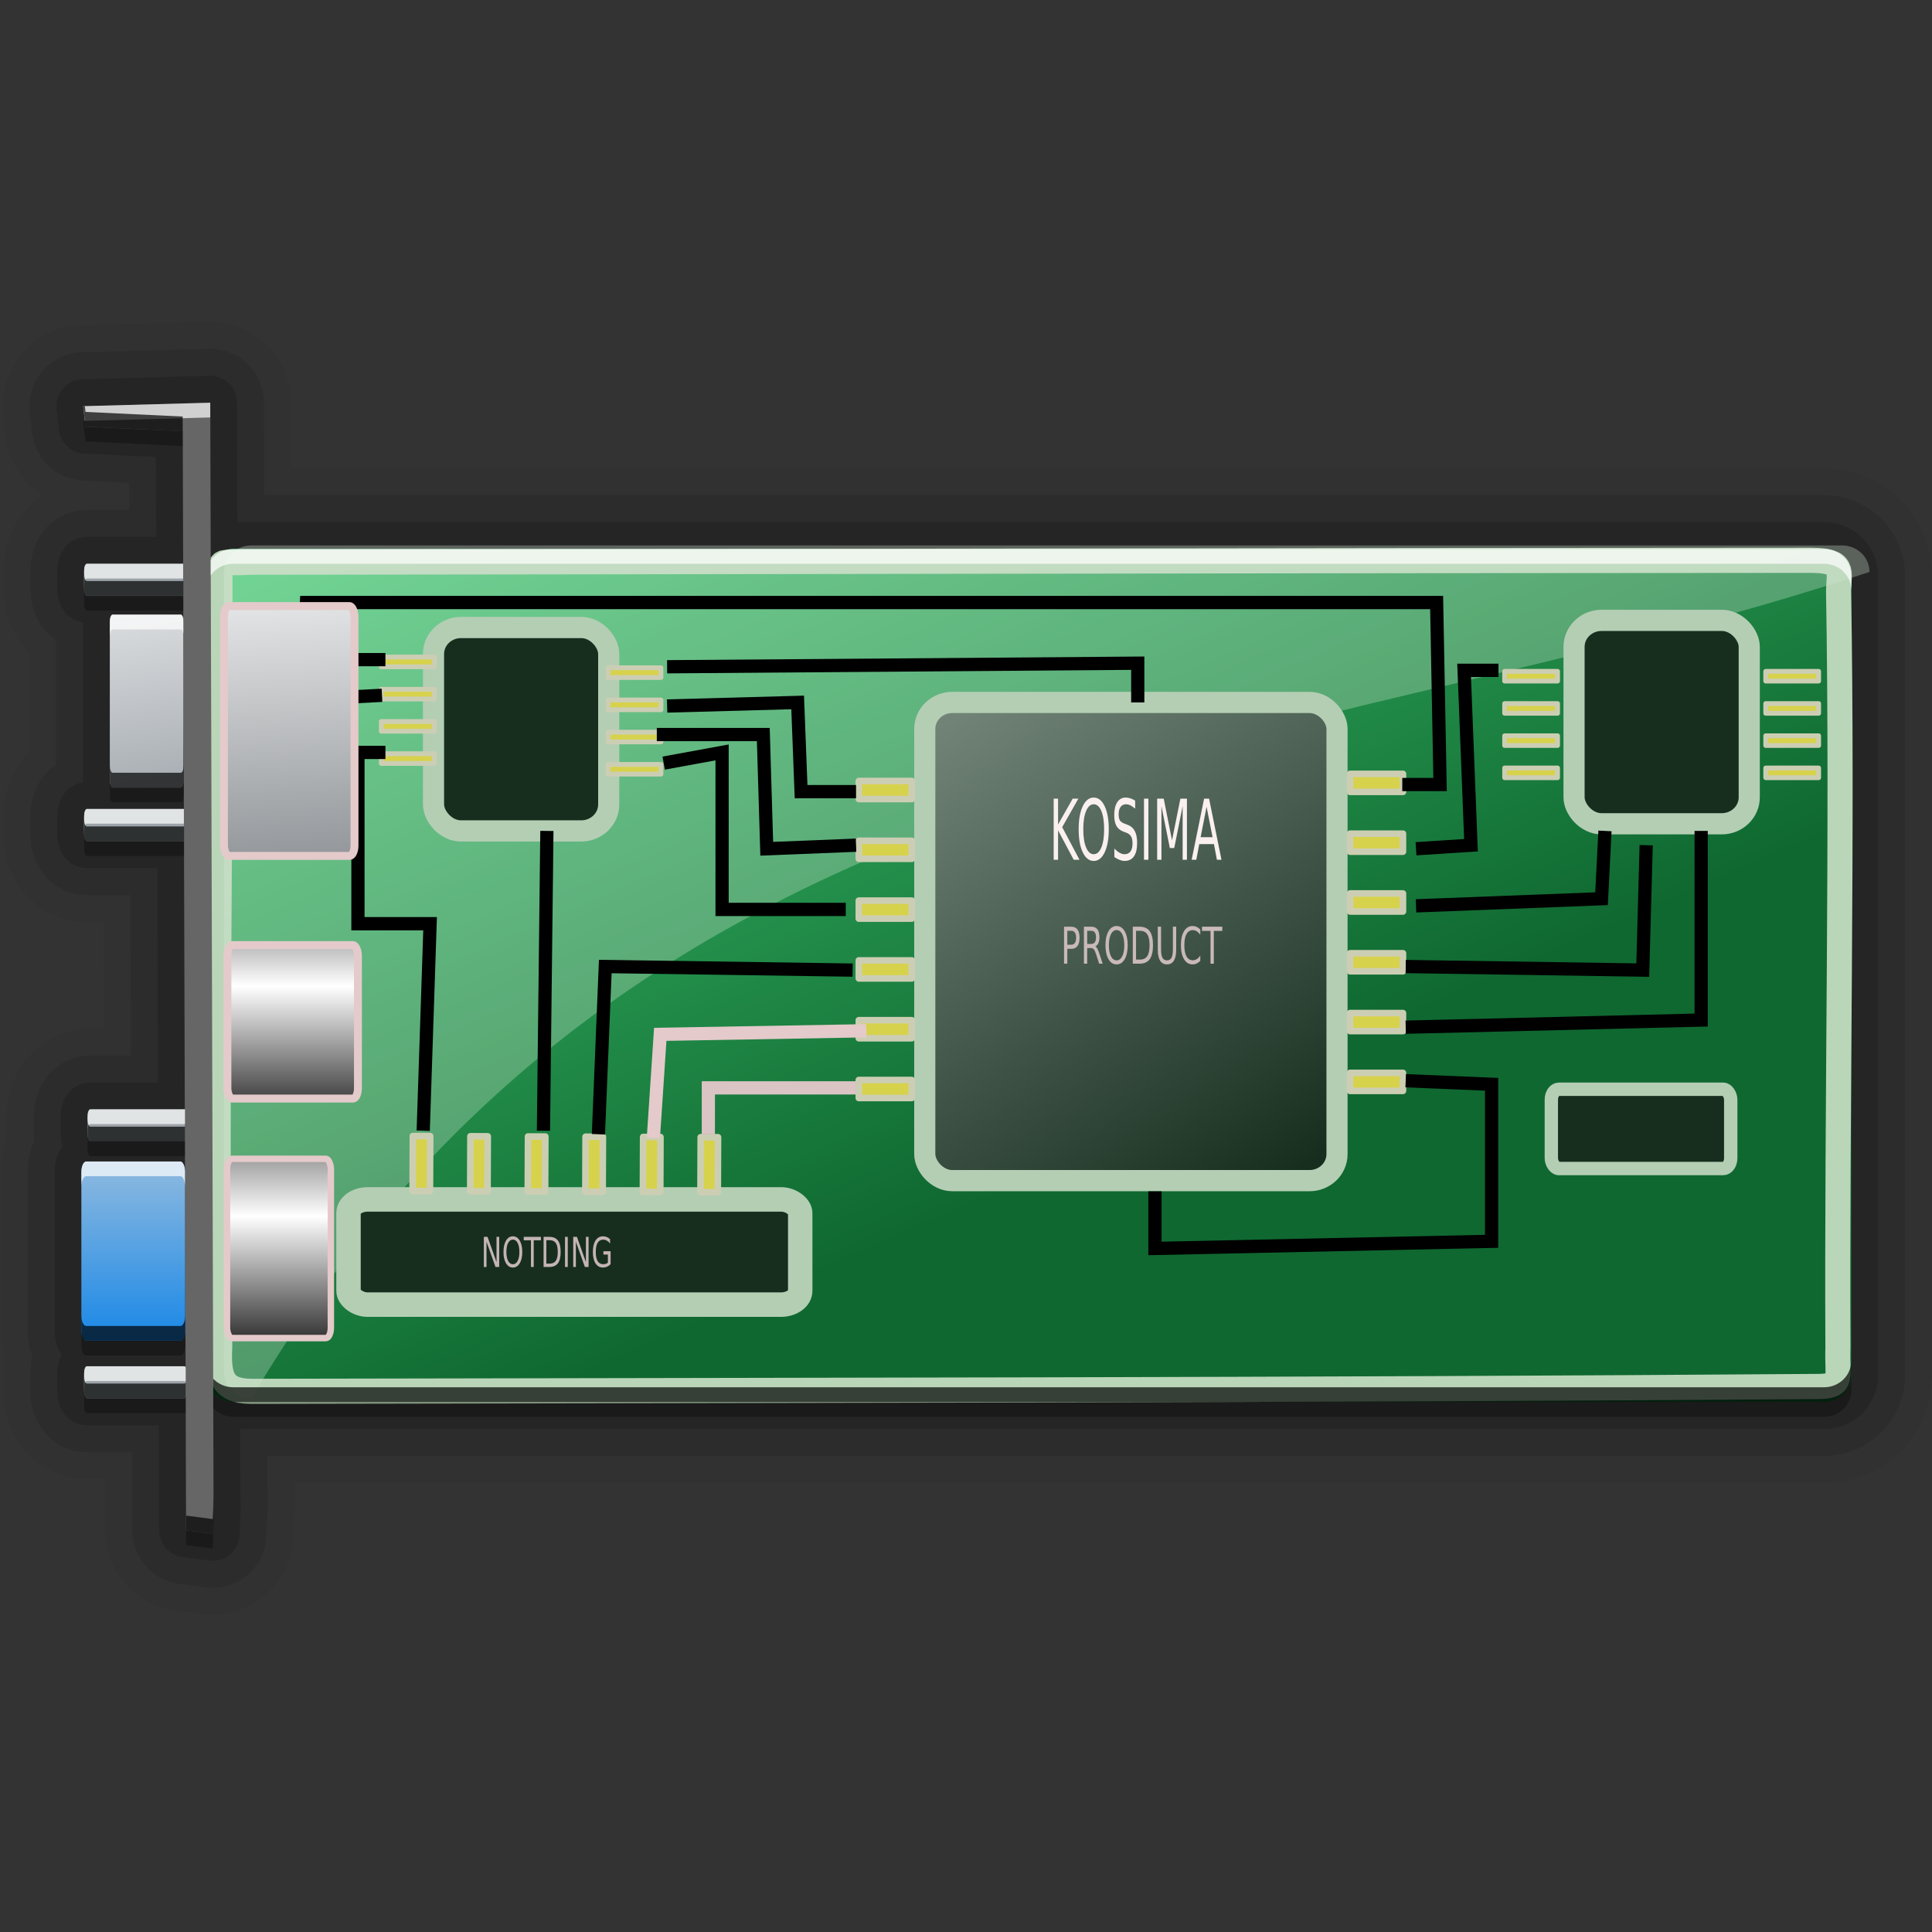 <?xml version="1.0" encoding="UTF-8" standalone="no"?>
<!-- Created with Inkscape (http://www.inkscape.org/) -->

<svg
   xmlns:dc="http://purl.org/dc/elements/1.1/"
   xmlns:cc="http://creativecommons.org/ns#"
   xmlns:rdf="http://www.w3.org/1999/02/22-rdf-syntax-ns#"
   xmlns:svg="http://www.w3.org/2000/svg"
   xmlns="http://www.w3.org/2000/svg"
   xmlns:xlink="http://www.w3.org/1999/xlink"
   xmlns:sodipodi="http://sodipodi.sourceforge.net/DTD/sodipodi-0.dtd"
   xmlns:inkscape="http://www.inkscape.org/namespaces/inkscape"
   id="svg2"
   sodipodi:version="0.32"
   inkscape:version="0.48.3.1 r9886"
   width="256"
   height="256"
   version="1.0"
   sodipodi:docname="jockey-kde.svg"
   inkscape:output_extension="org.inkscape.output.svg.inkscape">
  <rect width="100%" height="100%" fill="#333333" stroke="none"/>
  <defs
     id="defs5">
    <linearGradient
       id="linearGradient2762">
      <stop
         id="stop2764"
         offset="0"
         style="stop-color:#0f6830;stop-opacity:1;" />
      <stop
         id="stop2766"
         offset="1"
         style="stop-color:#4ad97f;stop-opacity:1;" />
    </linearGradient>
    <linearGradient
       id="linearGradient2932">
      <stop
         id="stop2934"
         offset="0"
         style="stop-color:#c3e1c9;stop-opacity:1;" />
      <stop
         style="stop-color:#cfe7d2;stop-opacity:1;"
         offset="0"
         id="stop2938" />
      <stop
         id="stop2936"
         offset="1"
         style="stop-color:#dbeddc;stop-opacity:1" />
    </linearGradient>
    <linearGradient
       id="linearGradient2856"
       inkscape:collect="always">
      <stop
         id="stop2858"
         offset="0"
         style="stop-color:#9ca3a9;stop-opacity:1" />
      <stop
         id="stop2860"
         offset="1"
         style="stop-color:#eaebec;stop-opacity:1" />
    </linearGradient>
    <linearGradient
       id="linearGradient2875"
       inkscape:collect="always">
      <stop
         id="stop2877"
         offset="0"
         style="stop-color:#172e1f;stop-opacity:1;" />
      <stop
         id="stop2879"
         offset="1"
         style="stop-color:#7c8e82;stop-opacity:1" />
    </linearGradient>
    <linearGradient
       id="linearGradient2891"
       inkscape:collect="always">
      <stop
         id="stop2893"
         offset="0"
         style="stop-color:#868a8e;stop-opacity:1" />
      <stop
         id="stop2895"
         offset="1"
         style="stop-color:#eaebec;stop-opacity:1" />
    </linearGradient>
    <linearGradient
       id="linearGradient2899">
      <stop
         id="stop2901"
         offset="0"
         style="stop-color:#000000;stop-opacity:1;" />
      <stop
         id="stop2903"
         offset="1"
         style="stop-color:#ffffff;stop-opacity:1;" />
    </linearGradient>
    <linearGradient
       id="linearGradient2915"
       inkscape:collect="always">
      <stop
         id="stop2917"
         offset="0"
         style="stop-color:#027ee8;stop-opacity:1;" />
      <stop
         id="stop2919"
         offset="1"
         style="stop-color:#b0c8dd;stop-opacity:1" />
    </linearGradient>
    <linearGradient
       inkscape:collect="always"
       xlink:href="#linearGradient2762"
       id="linearGradient7945"
       gradientUnits="userSpaceOnUse"
       gradientTransform="matrix(0.966,0,0,1,-545.245,6.571)"
       x1="328.574"
       y1="173.974"
       x2="274.405"
       y2="44.764" />
    <linearGradient
       inkscape:collect="always"
       xlink:href="#linearGradient2932"
       id="linearGradient7947"
       gradientUnits="userSpaceOnUse"
       gradientTransform="matrix(0.966,0,0,1,-542.777,6.087)"
       x1="328.574"
       y1="173.974"
       x2="274.405"
       y2="44.764" />
    <linearGradient
       inkscape:collect="always"
       xlink:href="#linearGradient2875"
       id="linearGradient7949"
       gradientUnits="userSpaceOnUse"
       gradientTransform="matrix(0.966,0,0,1,-543.245,6.571)"
       x1="438.126"
       y1="143.728"
       x2="390.365"
       y2="69.686" />
    <linearGradient
       inkscape:collect="always"
       xlink:href="#linearGradient2899"
       id="linearGradient7951"
       gradientUnits="userSpaceOnUse"
       gradientTransform="matrix(0.966,0,0,1,-543.245,6.571)"
       spreadMethod="reflect"
       x1="304.393"
       y1="164.537"
       x2="304.393"
       y2="143.726" />
    <linearGradient
       inkscape:collect="always"
       xlink:href="#linearGradient2899"
       id="linearGradient7953"
       gradientUnits="userSpaceOnUse"
       gradientTransform="matrix(0.966,0,0,1,-543.245,6.571)"
       spreadMethod="reflect"
       x1="306.329"
       y1="133.323"
       x2="306.329"
       y2="112.513" />
    <linearGradient
       inkscape:collect="always"
       xlink:href="#linearGradient2891"
       id="linearGradient7955"
       gradientUnits="userSpaceOnUse"
       gradientTransform="matrix(0.966,0,0,1,-543.245,6.571)"
       x1="305.845"
       y1="101.142"
       x2="303.241"
       y2="57.588" />
    <linearGradient
       inkscape:collect="always"
       xlink:href="#linearGradient2856"
       id="linearGradient7957"
       gradientUnits="userSpaceOnUse"
       gradientTransform="matrix(0.966,0,0,1,-541.84,5.418)"
       x1="284.31"
       y1="92.431"
       x2="278.929"
       y2="56.136" />
    <linearGradient
       inkscape:collect="always"
       xlink:href="#linearGradient2915"
       id="linearGradient7959"
       gradientUnits="userSpaceOnUse"
       gradientTransform="matrix(0.966,0,0,1,-542.026,5.976)"
       x1="282.616"
       y1="165.989"
       x2="282.616"
       y2="130.178" />
  </defs>
  <sodipodi:namedview
     inkscape:window-height="572"
     inkscape:window-width="1024"
     inkscape:pageshadow="2"
     inkscape:pageopacity="0.0"
     guidetolerance="10.0"
     gridtolerance="10.0"
     objecttolerance="10.0"
     borderopacity="1.0"
     bordercolor="#666666"
     pagecolor="#ffffff"
     id="base"
     inkscape:zoom="1.6484375"
     inkscape:cx="128"
     inkscape:cy="128"
     inkscape:window-x="0"
     inkscape:window-y="28"
     inkscape:current-layer="svg2"
     showgrid="false"
     inkscape:window-maximized="1"
     inkscape:snap-bbox="true"
     inkscape:bbox-paths="true"
     inkscape:bbox-nodes="true"
     inkscape:snap-bbox-edge-midpoints="true"
     inkscape:snap-bbox-midpoints="true"
     inkscape:object-paths="true"
     inkscape:snap-intersection-paths="true"
     inkscape:object-nodes="true"
     inkscape:snap-smooth-nodes="true"
     inkscape:snap-midpoints="true"
     inkscape:snap-object-midpoints="true"
     inkscape:snap-center="true"
     fit-margin-top="0"
     fit-margin-left="0"
     fit-margin-right="0"
     fit-margin-bottom="0" />
  <g
     id="g7846"
     transform="matrix(0.974,0,0,0.977,279.759,14.31)">
    <path
       id="path7844"
       d="m -258.625,39.969 -17.281,0.469 0.312,2.781 13.219,0.625 0.062,17.969 -13.094,0 c -0.211,0 -0.375,0.429 -0.375,0.969 l 0,2.406 c 0,0.54 0.164,0.969 0.375,0.969 l 13.125,0 0,3.125 c -0.06,-0.333 -0.191,-0.562 -0.344,-0.562 l -9.281,0 c -0.211,0 -0.375,0.429 -0.375,0.969 l 0,21.5 c 0,0.54 0.164,0.969 0.375,0.969 l 9.281,0 c 0.211,0 0.375,-0.429 0.375,-0.969 l 0,-7.594 0.031,11.469 -13.188,0 c -0.211,0 -0.375,0.46 -0.375,1 l 0,2.406 c 0,0.54 0.164,0.969 0.375,0.969 l 13.219,0 0.125,36.375 -12.875,0 c -0.211,0 -0.375,0.429 -0.375,0.969 l 0,2.406 c 0,0.54 0.164,0.969 0.375,0.969 l 12.875,0 0,4 c -0.038,-0.703 -0.278,-1.281 -0.625,-1.281 l -12.812,0 c -0.373,0 -0.656,0.658 -0.656,1.438 l 0,21.469 c 0,0.78 0.283,1.406 0.656,1.406 l 12.812,0 c 0.373,0 0.656,-0.627 0.656,-1.406 l 0,-15.406 0.062,20.406 c -0.055,-0.078 -0.12,-0.125 -0.188,-0.125 l -13.25,0 c -0.211,0 -0.375,0.429 -0.375,0.969 l 0,2.406 c 0,0.54 0.164,0.969 0.375,0.969 l 13.25,0 c 0.067,0 0.133,-0.047 0.188,-0.125 l 0.062,18.031 3.625,0.469 0.125,-3.375 -0.062,-15.656 c 0.682,0.704 1.635,1.156 2.719,1.156 l 216.406,0 c 2.071,0 3.719,-1.603 3.719,-3.594 l 0,-108.5 c 0,-1.991 -1.647,-3.594 -3.719,-3.594 l -216.406,0 c -1.278,0 -2.389,0.627 -3.062,1.562 l -0.062,-21.406 z"
       style="opacity:0.05;fill:none;stroke:#000000;stroke-width:21.943;stroke-linejoin:round;stroke-miterlimit:4;stroke-opacity:1;stroke-dasharray:none"
       inkscape:connector-curvature="0" />
    <path
       style="opacity:0.1;fill:none;stroke:#000000;stroke-width:14.629;stroke-linejoin:round;stroke-miterlimit:4;stroke-opacity:1;stroke-dasharray:none"
       d="m -258.625,39.969 -17.281,0.469 0.312,2.781 13.219,0.625 0.062,17.969 -13.094,0 c -0.211,0 -0.375,0.429 -0.375,0.969 l 0,2.406 c 0,0.54 0.164,0.969 0.375,0.969 l 13.125,0 0,3.125 c -0.06,-0.333 -0.191,-0.562 -0.344,-0.562 l -9.281,0 c -0.211,0 -0.375,0.429 -0.375,0.969 l 0,21.5 c 0,0.54 0.164,0.969 0.375,0.969 l 9.281,0 c 0.211,0 0.375,-0.429 0.375,-0.969 l 0,-7.594 0.031,11.469 -13.188,0 c -0.211,0 -0.375,0.46 -0.375,1 l 0,2.406 c 0,0.54 0.164,0.969 0.375,0.969 l 13.219,0 0.125,36.375 -12.875,0 c -0.211,0 -0.375,0.429 -0.375,0.969 l 0,2.406 c 0,0.54 0.164,0.969 0.375,0.969 l 12.875,0 0,4 c -0.038,-0.703 -0.278,-1.281 -0.625,-1.281 l -12.812,0 c -0.373,0 -0.656,0.658 -0.656,1.438 l 0,21.469 c 0,0.78 0.283,1.406 0.656,1.406 l 12.812,0 c 0.373,0 0.656,-0.627 0.656,-1.406 l 0,-15.406 0.062,20.406 c -0.055,-0.078 -0.12,-0.125 -0.188,-0.125 l -13.25,0 c -0.211,0 -0.375,0.429 -0.375,0.969 l 0,2.406 c 0,0.54 0.164,0.969 0.375,0.969 l 13.25,0 c 0.067,0 0.133,-0.047 0.188,-0.125 l 0.062,18.031 3.625,0.469 0.125,-3.375 -0.062,-15.656 c 0.682,0.704 1.635,1.156 2.719,1.156 l 216.406,0 c 2.071,0 3.719,-1.603 3.719,-3.594 l 0,-108.5 c 0,-1.991 -1.647,-3.594 -3.719,-3.594 l -216.406,0 c -1.278,0 -2.389,0.627 -3.062,1.562 l -0.062,-21.406 z"
       id="path7842"
       inkscape:connector-curvature="0" />
    <path
       id="path7797"
       d="m -258.625,39.969 -17.281,0.469 0.312,2.781 13.219,0.625 0.062,17.969 -13.094,0 c -0.211,0 -0.375,0.429 -0.375,0.969 l 0,2.406 c 0,0.54 0.164,0.969 0.375,0.969 l 13.125,0 0,3.125 c -0.06,-0.333 -0.191,-0.562 -0.344,-0.562 l -9.281,0 c -0.211,0 -0.375,0.429 -0.375,0.969 l 0,21.5 c 0,0.54 0.164,0.969 0.375,0.969 l 9.281,0 c 0.211,0 0.375,-0.429 0.375,-0.969 l 0,-7.594 0.031,11.469 -13.188,0 c -0.211,0 -0.375,0.46 -0.375,1 l 0,2.406 c 0,0.54 0.164,0.969 0.375,0.969 l 13.219,0 0.125,36.375 -12.875,0 c -0.211,0 -0.375,0.429 -0.375,0.969 l 0,2.406 c 0,0.54 0.164,0.969 0.375,0.969 l 12.875,0 0,4 c -0.038,-0.703 -0.278,-1.281 -0.625,-1.281 l -12.812,0 c -0.373,0 -0.656,0.658 -0.656,1.438 l 0,21.469 c 0,0.78 0.283,1.406 0.656,1.406 l 12.812,0 c 0.373,0 0.656,-0.627 0.656,-1.406 l 0,-15.406 0.062,20.406 c -0.055,-0.078 -0.12,-0.125 -0.188,-0.125 l -13.25,0 c -0.211,0 -0.375,0.429 -0.375,0.969 l 0,2.406 c 0,0.54 0.164,0.969 0.375,0.969 l 13.25,0 c 0.067,0 0.133,-0.047 0.188,-0.125 l 0.062,18.031 3.625,0.469 0.125,-3.375 -0.062,-15.656 c 0.682,0.704 1.635,1.156 2.719,1.156 l 216.406,0 c 2.071,0 3.719,-1.603 3.719,-3.594 l 0,-108.5 c 0,-1.991 -1.647,-3.594 -3.719,-3.594 l -216.406,0 c -1.278,0 -2.389,0.627 -3.062,1.562 l -0.062,-21.406 z"
       style="opacity:0.15;fill:none;stroke:#000000;stroke-width:7.314;stroke-linejoin:round;stroke-miterlimit:4;stroke-opacity:1;stroke-dasharray:none"
       inkscape:connector-curvature="0" />
    <path
       inkscape:connector-curvature="0"
       id="rect1873"
       d="m -255.487,59.811 216.383,0 c 2.071,0 3.739,1.603 3.739,3.593 l 0,108.488 c 0,1.991 -1.667,3.593 -3.739,3.593 l -216.383,0 c -2.071,0 -3.739,-1.603 -3.739,-3.593 l 0,-108.488 c 0,-1.991 1.668,-3.593 3.739,-3.593 z"
       style="fill:url(#linearGradient7945);fill-opacity:1;fill-rule:evenodd;stroke:none" />
    <path
       inkscape:connector-curvature="0"
       sodipodi:nodetypes="ccccccccc"
       id="path2770"
       d="m -253.416,61.602 c -3.887,0.321 -3.823,-0.837 -3.889,2.171 0.166,33.336 -0.597,71.003 -0.027,104.187 -0.281,4.822 0.754,6.178 4.88,6.094 68.194,-0.147 144.613,-0.15 212.752,-0.662 3.331,-0.063 2.356,-1.284 2.51,-5.226 -0.167,-32.68 0.657,-70.157 0.086,-102.735 0.066,-2.584 0.888,-4.045 -3.607,-4.087 -68.285,0.021 -144.424,0.184 -212.706,0.257 z"
       style="fill:none;stroke:#bad6b8;stroke-width:3.414;stroke-linecap:round;stroke-linejoin:round;stroke-miterlimit:4;stroke-opacity:1;stroke-dasharray:none" />
    <path
       inkscape:connector-curvature="0"
       sodipodi:nodetypes="ccccccc"
       style="opacity:0.316;fill:url(#linearGradient7947);fill-opacity:1;fill-rule:evenodd;stroke:#12a107;stroke-width:0;stroke-linecap:round;stroke-linejoin:round;stroke-miterlimit:4;stroke-opacity:1;stroke-dasharray:none"
       d="m -253.02,59.327 216.383,0 c 2.071,0 3.739,1.603 3.739,3.593 -77.957,25.925 -167.394,23.213 -220.122,112.081 -2.071,0 -3.739,-1.603 -3.739,-3.593 l 0,-108.488 c 0,-1.991 1.667,-3.593 3.739,-3.593 z"
       id="path2774" />
    <rect
       ry="3.593"
       rx="3.739"
       y="70.458"
       x="-228.25"
       height="27.588"
       width="23.835"
       id="rect2784"
       style="fill:#172e1f;fill-opacity:1;fill-rule:evenodd;stroke:#b4ceb4;stroke-width:2.875;stroke-linecap:round;stroke-linejoin:round;stroke-miterlimit:4;stroke-opacity:1;stroke-dasharray:none" />
    <rect
       ry="3.593"
       rx="3.739"
       y="69.49"
       x="-73.09"
       height="27.588"
       width="23.835"
       id="rect2788"
       style="fill:#172e1f;fill-opacity:1;fill-rule:evenodd;stroke:#b4ceb4;stroke-width:2.875;stroke-linecap:round;stroke-linejoin:round;stroke-miterlimit:4;stroke-opacity:1;stroke-dasharray:none" />
    <rect
       ry="3.593"
       rx="3.739"
       y="80.622"
       x="-161.419"
       height="64.855"
       width="56.082"
       id="rect2790"
       style="fill:url(#linearGradient7949);fill-opacity:1;fill-rule:evenodd;stroke:#b4ceb4;stroke-width:2.875;stroke-linecap:round;stroke-linejoin:round;stroke-miterlimit:4;stroke-opacity:1;stroke-dasharray:none" />
    <rect
       style="fill:#172e1f;fill-opacity:1;fill-rule:evenodd;stroke:#b4ceb4;stroke-width:3.321;stroke-linecap:round;stroke-linejoin:round;stroke-miterlimit:4;stroke-opacity:1;stroke-dasharray:none"
       id="rect2792"
       width="61.451"
       height="14.272"
       x="-239.815"
       y="148.021"
       rx="2.629"
       ry="1.859" />
    <rect
       y="91.274"
       x="-170.394"
       height="2.447"
       width="7.201"
       id="rect2794"
       style="fill:#d7d24c;fill-opacity:1;fill-rule:evenodd;stroke:#ccceb4;stroke-width:0.888;stroke-linecap:round;stroke-linejoin:round;stroke-miterlimit:4;stroke-opacity:1;stroke-dasharray:none" />
    <rect
       style="fill:#d7d24c;fill-opacity:1;fill-rule:evenodd;stroke:#ccceb4;stroke-width:0.888;stroke-linecap:round;stroke-linejoin:round;stroke-miterlimit:4;stroke-opacity:1;stroke-dasharray:none"
       id="rect2796"
       width="7.201"
       height="2.447"
       x="-170.394"
       y="99.384" />
    <rect
       y="107.495"
       x="-170.394"
       height="2.447"
       width="7.201"
       id="rect2798"
       style="fill:#d7d24c;fill-opacity:1;fill-rule:evenodd;stroke:#ccceb4;stroke-width:0.888;stroke-linecap:round;stroke-linejoin:round;stroke-miterlimit:4;stroke-opacity:1;stroke-dasharray:none" />
    <rect
       style="fill:#d7d24c;fill-opacity:1;fill-rule:evenodd;stroke:#ccceb4;stroke-width:0.888;stroke-linecap:round;stroke-linejoin:round;stroke-miterlimit:4;stroke-opacity:1;stroke-dasharray:none"
       id="rect2800"
       width="7.201"
       height="2.447"
       x="-170.394"
       y="115.606" />
    <rect
       y="123.716"
       x="-170.394"
       height="2.447"
       width="7.201"
       id="rect2802"
       style="fill:#d7d24c;fill-opacity:1;fill-rule:evenodd;stroke:#ccceb4;stroke-width:0.888;stroke-linecap:round;stroke-linejoin:round;stroke-miterlimit:4;stroke-opacity:1;stroke-dasharray:none" />
    <rect
       style="fill:#d7d24c;fill-opacity:1;fill-rule:evenodd;stroke:#ccceb4;stroke-width:0.888;stroke-linecap:round;stroke-linejoin:round;stroke-miterlimit:4;stroke-opacity:1;stroke-dasharray:none"
       id="rect2804"
       width="7.201"
       height="2.447"
       x="-170.394"
       y="131.827" />
    <rect
       style="fill:#d7d24c;fill-opacity:1;fill-rule:evenodd;stroke:#ccceb4;stroke-width:0.888;stroke-linecap:round;stroke-linejoin:round;stroke-miterlimit:4;stroke-opacity:1;stroke-dasharray:none"
       id="rect2828"
       width="7.201"
       height="2.447"
       x="-103.563"
       y="90.306" />
    <rect
       y="98.416"
       x="-103.563"
       height="2.447"
       width="7.201"
       id="rect2830"
       style="fill:#d7d24c;fill-opacity:1;fill-rule:evenodd;stroke:#ccceb4;stroke-width:0.888;stroke-linecap:round;stroke-linejoin:round;stroke-miterlimit:4;stroke-opacity:1;stroke-dasharray:none" />
    <rect
       style="fill:#d7d24c;fill-opacity:1;fill-rule:evenodd;stroke:#ccceb4;stroke-width:0.888;stroke-linecap:round;stroke-linejoin:round;stroke-miterlimit:4;stroke-opacity:1;stroke-dasharray:none"
       id="rect2832"
       width="7.201"
       height="2.447"
       x="-103.563"
       y="106.527" />
    <rect
       y="114.638"
       x="-103.563"
       height="2.447"
       width="7.201"
       id="rect2834"
       style="fill:#d7d24c;fill-opacity:1;fill-rule:evenodd;stroke:#ccceb4;stroke-width:0.888;stroke-linecap:round;stroke-linejoin:round;stroke-miterlimit:4;stroke-opacity:1;stroke-dasharray:none" />
    <rect
       style="fill:#d7d24c;fill-opacity:1;fill-rule:evenodd;stroke:#ccceb4;stroke-width:0.888;stroke-linecap:round;stroke-linejoin:round;stroke-miterlimit:4;stroke-opacity:1;stroke-dasharray:none"
       id="rect2836"
       width="7.201"
       height="2.447"
       x="-103.563"
       y="122.748" />
    <rect
       y="130.859"
       x="-103.563"
       height="2.447"
       width="7.201"
       id="rect2838"
       style="fill:#d7d24c;fill-opacity:1;fill-rule:evenodd;stroke:#ccceb4;stroke-width:0.888;stroke-linecap:round;stroke-linejoin:round;stroke-miterlimit:4;stroke-opacity:1;stroke-dasharray:none" />
    <rect
       style="fill:#d7d24c;fill-opacity:1;fill-rule:evenodd;stroke:#ccceb4;stroke-width:0.651;stroke-linecap:round;stroke-linejoin:round;stroke-miterlimit:4;stroke-opacity:1;stroke-dasharray:none"
       id="rect2846"
       width="7.201"
       height="1.318"
       x="-204.511"
       y="75.921" />
    <rect
       y="80.29"
       x="-204.511"
       height="1.318"
       width="7.201"
       id="rect2848"
       style="fill:#d7d24c;fill-opacity:1;fill-rule:evenodd;stroke:#ccceb4;stroke-width:0.651;stroke-linecap:round;stroke-linejoin:round;stroke-miterlimit:4;stroke-opacity:1;stroke-dasharray:none" />
    <rect
       style="fill:#d7d24c;fill-opacity:1;fill-rule:evenodd;stroke:#ccceb4;stroke-width:0.651;stroke-linecap:round;stroke-linejoin:round;stroke-miterlimit:4;stroke-opacity:1;stroke-dasharray:none"
       id="rect2850"
       width="7.201"
       height="1.318"
       x="-204.511"
       y="84.658" />
    <rect
       y="89.026"
       x="-204.511"
       height="1.318"
       width="7.201"
       id="rect2852"
       style="fill:#d7d24c;fill-opacity:1;fill-rule:evenodd;stroke:#ccceb4;stroke-width:0.651;stroke-linecap:round;stroke-linejoin:round;stroke-miterlimit:4;stroke-opacity:1;stroke-dasharray:none" />
    <rect
       y="74.469"
       x="-235.356"
       height="1.318"
       width="7.201"
       id="rect2868"
       style="fill:#d7d24c;fill-opacity:1;fill-rule:evenodd;stroke:#ccceb4;stroke-width:0.651;stroke-linecap:round;stroke-linejoin:round;stroke-miterlimit:4;stroke-opacity:1;stroke-dasharray:none" />
    <rect
       style="fill:#d7d24c;fill-opacity:1;fill-rule:evenodd;stroke:#ccceb4;stroke-width:0.651;stroke-linecap:round;stroke-linejoin:round;stroke-miterlimit:4;stroke-opacity:1;stroke-dasharray:none"
       id="rect2870"
       width="7.201"
       height="1.318"
       x="-235.356"
       y="78.838" />
    <rect
       y="83.206"
       x="-235.356"
       height="1.318"
       width="7.201"
       id="rect2872"
       style="fill:#d7d24c;fill-opacity:1;fill-rule:evenodd;stroke:#ccceb4;stroke-width:0.651;stroke-linecap:round;stroke-linejoin:round;stroke-miterlimit:4;stroke-opacity:1;stroke-dasharray:none" />
    <rect
       style="fill:#d7d24c;fill-opacity:1;fill-rule:evenodd;stroke:#ccceb4;stroke-width:0.651;stroke-linecap:round;stroke-linejoin:round;stroke-miterlimit:4;stroke-opacity:1;stroke-dasharray:none"
       id="rect2874"
       width="7.201"
       height="1.318"
       x="-235.356"
       y="87.574" />
    <rect
       style="fill:#d7d24c;fill-opacity:1;fill-rule:evenodd;stroke:#ccceb4;stroke-width:0.651;stroke-linecap:round;stroke-linejoin:round;stroke-miterlimit:4;stroke-opacity:1;stroke-dasharray:none"
       id="rect2878"
       width="7.201"
       height="1.318"
       x="-82.532"
       y="76.405" />
    <rect
       y="80.774"
       x="-82.532"
       height="1.318"
       width="7.201"
       id="rect2880"
       style="fill:#d7d24c;fill-opacity:1;fill-rule:evenodd;stroke:#ccceb4;stroke-width:0.651;stroke-linecap:round;stroke-linejoin:round;stroke-miterlimit:4;stroke-opacity:1;stroke-dasharray:none" />
    <rect
       style="fill:#d7d24c;fill-opacity:1;fill-rule:evenodd;stroke:#ccceb4;stroke-width:0.651;stroke-linecap:round;stroke-linejoin:round;stroke-miterlimit:4;stroke-opacity:1;stroke-dasharray:none"
       id="rect2882"
       width="7.201"
       height="1.318"
       x="-82.532"
       y="85.142" />
    <rect
       y="89.51"
       x="-82.532"
       height="1.318"
       width="7.201"
       id="rect2884"
       style="fill:#d7d24c;fill-opacity:1;fill-rule:evenodd;stroke:#ccceb4;stroke-width:0.651;stroke-linecap:round;stroke-linejoin:round;stroke-miterlimit:4;stroke-opacity:1;stroke-dasharray:none" />
    <rect
       y="76.405"
       x="-47.014"
       height="1.318"
       width="7.201"
       id="rect2888"
       style="fill:#d7d24c;fill-opacity:1;fill-rule:evenodd;stroke:#ccceb4;stroke-width:0.651;stroke-linecap:round;stroke-linejoin:round;stroke-miterlimit:4;stroke-opacity:1;stroke-dasharray:none" />
    <rect
       style="fill:#d7d24c;fill-opacity:1;fill-rule:evenodd;stroke:#ccceb4;stroke-width:0.651;stroke-linecap:round;stroke-linejoin:round;stroke-miterlimit:4;stroke-opacity:1;stroke-dasharray:none"
       id="rect2890"
       width="7.201"
       height="1.318"
       x="-47.014"
       y="80.774" />
    <rect
       y="85.142"
       x="-47.014"
       height="1.318"
       width="7.201"
       id="rect2892"
       style="fill:#d7d24c;fill-opacity:1;fill-rule:evenodd;stroke:#ccceb4;stroke-width:0.651;stroke-linecap:round;stroke-linejoin:round;stroke-miterlimit:4;stroke-opacity:1;stroke-dasharray:none" />
    <rect
       style="fill:#d7d24c;fill-opacity:1;fill-rule:evenodd;stroke:#ccceb4;stroke-width:0.651;stroke-linecap:round;stroke-linejoin:round;stroke-miterlimit:4;stroke-opacity:1;stroke-dasharray:none"
       id="rect2894"
       width="7.201"
       height="1.318"
       x="-47.014"
       y="89.51" />
    <rect
       transform="matrix(-0.004,1,-1,-0.004,0,0)"
       style="fill:#d7d24c;fill-opacity:1;fill-rule:evenodd;stroke:#ccceb4;stroke-width:0.888;stroke-linecap:round;stroke-linejoin:round;stroke-miterlimit:4;stroke-opacity:1;stroke-dasharray:none"
       id="rect2916"
       width="7.458"
       height="2.363"
       x="140.347"
       y="188.98" />
    <rect
       transform="matrix(-0.004,1,-1,-0.004,0,0)"
       y="196.811"
       x="140.347"
       height="2.363"
       width="7.458"
       id="rect2918"
       style="fill:#d7d24c;fill-opacity:1;fill-rule:evenodd;stroke:#ccceb4;stroke-width:0.888;stroke-linecap:round;stroke-linejoin:round;stroke-miterlimit:4;stroke-opacity:1;stroke-dasharray:none" />
    <rect
       transform="matrix(-0.004,1,-1,-0.004,0,0)"
       style="fill:#d7d24c;fill-opacity:1;fill-rule:evenodd;stroke:#ccceb4;stroke-width:0.888;stroke-linecap:round;stroke-linejoin:round;stroke-miterlimit:4;stroke-opacity:1;stroke-dasharray:none"
       id="rect2920"
       width="7.458"
       height="2.363"
       x="140.347"
       y="204.643" />
    <rect
       transform="matrix(-0.004,1,-1,-0.004,0,0)"
       y="212.475"
       x="140.347"
       height="2.363"
       width="7.458"
       id="rect2922"
       style="fill:#d7d24c;fill-opacity:1;fill-rule:evenodd;stroke:#ccceb4;stroke-width:0.888;stroke-linecap:round;stroke-linejoin:round;stroke-miterlimit:4;stroke-opacity:1;stroke-dasharray:none" />
    <rect
       transform="matrix(-0.004,1,-1,-0.004,0,0)"
       style="fill:#d7d24c;fill-opacity:1;fill-rule:evenodd;stroke:#ccceb4;stroke-width:0.888;stroke-linecap:round;stroke-linejoin:round;stroke-miterlimit:4;stroke-opacity:1;stroke-dasharray:none"
       id="rect2924"
       width="7.458"
       height="2.363"
       x="140.347"
       y="220.307" />
    <rect
       transform="matrix(-0.004,1,-1,-0.004,0,0)"
       y="228.138"
       x="140.347"
       height="2.363"
       width="7.458"
       id="rect2926"
       style="fill:#d7d24c;fill-opacity:1;fill-rule:evenodd;stroke:#ccceb4;stroke-width:0.888;stroke-linecap:round;stroke-linejoin:round;stroke-miterlimit:4;stroke-opacity:1;stroke-dasharray:none" />
    <path
       inkscape:connector-curvature="0"
       sodipodi:nodetypes="ccc"
       id="path2928"
       d="m -190.862,139.186 0,-6.292 20.096,0"
       style="fill:none;stroke:#dac4c4;stroke-width:1.797px;stroke-linecap:butt;stroke-linejoin:miter;stroke-opacity:1" />
    <path
       inkscape:connector-curvature="0"
       sodipodi:nodetypes="ccc"
       id="path2930"
       d="m -198.34,139.67 0.935,-14.036 28.041,-0.484"
       style="fill:none;stroke:#e4caca;stroke-width:1.797px;stroke-linecap:butt;stroke-linejoin:miter;stroke-opacity:1" />
    <path
       inkscape:connector-curvature="0"
       id="path2940"
       d="m -205.818,139.186 0.935,-22.748 33.649,0.484"
       style="fill:none;stroke:#000000;stroke-width:1.797px;stroke-linecap:butt;stroke-linejoin:miter;stroke-opacity:1" />
    <path
       inkscape:connector-curvature="0"
       id="path2942"
       d="m -229.652,138.702 0.935,-28.072 -9.814,0 0,-23.232 3.739,0"
       style="fill:none;stroke:#000000;stroke-width:1.797px;stroke-linecap:butt;stroke-linejoin:miter;stroke-opacity:1" />
    <path
       inkscape:connector-curvature="0"
       id="path2944"
       d="m -196.938,88.85 7.945,-1.452 0,21.296 16.825,0"
       style="fill:none;stroke:#000000;stroke-width:1.797px;stroke-linecap:butt;stroke-linejoin:miter;stroke-opacity:1" />
    <path
       inkscape:connector-curvature="0"
       id="path1931"
       d="m -197.873,84.978 14.488,0 0.467,15.488 12.151,-0.484"
       style="fill:none;stroke:#000000;stroke-width:1.797px;stroke-linecap:butt;stroke-linejoin:miter;stroke-opacity:1" />
    <path
       inkscape:connector-curvature="0"
       id="path1933"
       d="m -196.471,81.106 17.759,-0.484 0.467,12.1 7.478,0"
       style="fill:none;stroke:#000000;stroke-width:1.797px;stroke-linecap:butt;stroke-linejoin:miter;stroke-opacity:1" />
    <path
       inkscape:connector-curvature="0"
       id="path1935"
       d="m -234.793,74.814 -11.216,0 0.467,-7.744 153.758,0 0.467,24.684 -5.141,0"
       style="fill:none;stroke:#000000;stroke-width:1.797px;stroke-linecap:butt;stroke-linejoin:miter;stroke-opacity:1" />
    <path
       inkscape:connector-curvature="0"
       id="path1937"
       d="m -83.372,76.266 -4.674,0 0.935,23.716 -7.478,0.484"
       style="fill:none;stroke:#000000;stroke-width:1.797px;stroke-linecap:butt;stroke-linejoin:miter;stroke-opacity:1" />
    <path
       inkscape:connector-curvature="0"
       id="path1939"
       d="m -68.884,98.046 -0.467,9.196 -25.237,0.968"
       style="fill:none;stroke:#000000;stroke-width:1.797px;stroke-linecap:butt;stroke-linejoin:miter;stroke-opacity:1" />
    <path
       inkscape:connector-curvature="0"
       id="path1941"
       d="m -213.295,138.702 0.467,-40.656"
       style="fill:none;stroke:#000000;stroke-width:1.797px;stroke-linecap:butt;stroke-linejoin:miter;stroke-opacity:1" />
    <path
       inkscape:connector-curvature="0"
       id="path1943"
       d="m -235.261,79.654 -9.347,0.484"
       style="fill:none;stroke:#000000;stroke-width:1.797px;stroke-linecap:butt;stroke-linejoin:miter;stroke-opacity:1" />
    <path
       inkscape:connector-curvature="0"
       id="path1945"
       d="m -63.276,99.982 -0.467,16.94 -32.247,-0.484"
       style="fill:none;stroke:#000000;stroke-width:1.797px;stroke-linecap:butt;stroke-linejoin:miter;stroke-opacity:1" />
    <path
       inkscape:connector-curvature="0"
       id="path1947"
       d="m -55.798,98.046 0,25.652 -40.192,0.968"
       style="fill:none;stroke:#000000;stroke-width:1.797px;stroke-linecap:butt;stroke-linejoin:miter;stroke-opacity:1" />
    <path
       inkscape:connector-curvature="0"
       id="path1949"
       d="m -196.471,75.782 64.027,-0.484 0,5.324"
       style="fill:none;stroke:#000000;stroke-width:1.797px;stroke-linecap:butt;stroke-linejoin:miter;stroke-opacity:1" />
    <path
       inkscape:connector-curvature="0"
       id="path1951"
       d="m -130.107,146.929 0,7.744 45.8,-0.968 0,-21.296 -11.684,-0.484"
       style="fill:none;stroke:#000000;stroke-width:1.797px;stroke-linecap:butt;stroke-linejoin:miter;stroke-opacity:1" />
    <rect
       style="fill:#172e1f;fill-opacity:1;fill-rule:evenodd;stroke:#b4ceb4;stroke-width:1.816;stroke-linecap:round;stroke-linejoin:round;stroke-miterlimit:4;stroke-opacity:1;stroke-dasharray:none"
       id="rect1953"
       width="24.404"
       height="10.753"
       x="-76.179"
       y="133.083"
       rx="1.024"
       ry="1.401" />
    <rect
       ry="1.407"
       rx="0.673"
       y="142.517"
       x="-256.346"
       height="24.312"
       width="14.129"
       id="rect1955"
       style="fill:url(#linearGradient7951);fill-opacity:1;fill-rule:evenodd;stroke:#e4caca;stroke-width:0.876;stroke-linecap:round;stroke-linejoin:round;stroke-miterlimit:4;stroke-opacity:1;stroke-dasharray:none" />
    <rect
       ry="1.407"
       rx="0.673"
       y="113.534"
       x="-256.291"
       height="20.812"
       width="17.759"
       id="rect1957"
       style="fill:url(#linearGradient7953);fill-opacity:1;fill-rule:evenodd;stroke:#e4caca;stroke-width:1.078;stroke-linecap:round;stroke-linejoin:round;stroke-miterlimit:4;stroke-opacity:1;stroke-dasharray:none" />
    <rect
       ry="1.407"
       rx="0.673"
       y="67.554"
       x="-256.759"
       height="33.88"
       width="17.759"
       id="rect1959"
       style="fill:url(#linearGradient7955);fill-opacity:1;fill-rule:evenodd;stroke:#e4caca;stroke-width:1.078;stroke-linecap:round;stroke-linejoin:round;stroke-miterlimit:4;stroke-opacity:1;stroke-dasharray:none" />
    <rect
       style="fill:url(#linearGradient7957);fill-opacity:1;fill-rule:evenodd;stroke:none"
       id="rect2854"
       width="10.031"
       height="23.457"
       x="-272.287"
       y="68.709"
       rx="0.38"
       ry="0.974" />
    <rect
       ry="0.974"
       rx="0.38"
       y="61.811"
       x="-275.79"
       height="4.356"
       width="14.021"
       id="rect2864"
       style="fill:#9ca3a9;fill-opacity:1;fill-rule:evenodd;stroke:none" />
    <rect
       style="fill:#9ca3a9;fill-opacity:1;fill-rule:evenodd;stroke:none"
       id="rect2866"
       width="14.021"
       height="4.356"
       x="-275.79"
       y="95.078"
       rx="0.38"
       ry="0.974" />
    <rect
       ry="0.974"
       rx="0.38"
       y="135.798"
       x="-275.322"
       height="4.356"
       width="14.021"
       id="rect2869"
       style="fill:#9ca3a9;fill-opacity:1;fill-rule:evenodd;stroke:none" />
    <rect
       style="fill:#9ca3a9;fill-opacity:1;fill-rule:evenodd;stroke:none"
       id="rect2871"
       width="14.021"
       height="4.356"
       x="-275.79"
       y="170.645"
       rx="0.38"
       ry="0.974" />
    <rect
       style="fill:url(#linearGradient7959);fill-opacity:1;fill-rule:evenodd;stroke:none"
       id="rect2873"
       width="14.129"
       height="24.312"
       x="-276.158"
       y="142.89"
       rx="0.673"
       ry="1.407" />
    <g
       id="text2883"
       style="font-size:8.308px;font-style:normal;font-weight:normal;fill:#faf0f0;fill-opacity:1;stroke:none;font-family:Bitstream Vera Sans"
       transform="scale(0.731,1.368)">
      <path
         id="path7737"
         d="m -196.831,68.474 0.819,0 0,2.56 2.718,-2.56 1.055,0 -3.006,2.823 3.221,3.233 -1.079,0 -2.909,-2.917 0,2.917 -0.819,0 0,-6.056"
         inkscape:connector-curvature="0" />
      <path
         id="path7739"
         d="m -189.375,69.029 c -0.595,6e-6 -1.068,0.222 -1.42,0.665 -0.349,0.444 -0.523,1.048 -0.523,1.813 0,0.763 0.174,1.366 0.523,1.809 0.352,0.444 0.825,0.665 1.42,0.665 0.595,1e-6 1.066,-0.222 1.412,-0.665 0.349,-0.444 0.523,-1.047 0.523,-1.809 -1e-5,-0.765 -0.174,-1.37 -0.523,-1.813 -0.346,-0.444 -0.817,-0.665 -1.412,-0.665 m 0,-0.665 c 0.849,7e-6 1.528,0.285 2.036,0.856 0.508,0.568 0.763,1.331 0.763,2.288 0,0.955 -0.254,1.717 -0.763,2.288 -0.508,0.568 -1.187,0.852 -2.036,0.852 -0.852,0 -1.533,-0.284 -2.044,-0.852 -0.508,-0.568 -0.763,-1.331 -0.763,-2.288 0,-0.957 0.254,-1.72 0.763,-2.288 0.511,-0.571 1.193,-0.856 2.044,-0.856"
         inkscape:connector-curvature="0" />
      <path
         id="path7741"
         d="m -181.664,68.672 0,0.799 c -0.311,-0.149 -0.604,-0.26 -0.88,-0.333 -0.276,-0.073 -0.542,-0.11 -0.799,-0.11 -0.446,6e-6 -0.791,0.087 -1.034,0.26 -0.241,0.173 -0.361,0.419 -0.361,0.738 0,0.268 0.08,0.471 0.239,0.608 0.162,0.135 0.468,0.245 0.917,0.329 l 0.495,0.101 c 0.611,0.116 1.061,0.322 1.351,0.617 0.292,0.292 0.438,0.684 0.438,1.176 -10e-6,0.587 -0.197,1.032 -0.592,1.335 -0.392,0.303 -0.968,0.454 -1.728,0.454 -0.287,0 -0.592,-0.032 -0.917,-0.097 -0.322,-0.065 -0.656,-0.161 -1.002,-0.288 l 0,-0.844 c 0.333,0.187 0.658,0.327 0.978,0.422 0.319,0.095 0.633,0.142 0.941,0.142 0.468,10e-7 0.829,-0.092 1.083,-0.276 0.254,-0.184 0.381,-0.446 0.381,-0.787 -1e-5,-0.297 -0.092,-0.53 -0.276,-0.698 -0.181,-0.168 -0.48,-0.293 -0.896,-0.377 l -0.499,-0.097 c -0.611,-0.122 -1.053,-0.312 -1.326,-0.572 -0.273,-0.26 -0.41,-0.621 -0.41,-1.083 0,-0.535 0.188,-0.957 0.564,-1.266 0.379,-0.308 0.899,-0.462 1.562,-0.462 0.284,7e-6 0.573,0.026 0.868,0.077 0.295,0.051 0.596,0.128 0.905,0.231"
         inkscape:connector-curvature="0" />
      <path
         id="path7743"
         d="m -180.021,68.474 0.819,0 0,6.056 -0.819,0 0,-6.056"
         inkscape:connector-curvature="0" />
      <path
         id="path7745"
         d="m -177.571,68.474 1.221,0 1.546,4.121 1.554,-4.121 1.221,0 0,6.056 -0.799,0 0,-5.318 -1.562,4.154 -0.823,0 -1.562,-4.154 0,5.318 -0.795,0 0,-6.056"
         inkscape:connector-curvature="0" />
      <path
         id="path7747"
         d="m -168.375,69.281 -1.111,3.014 2.227,0 -1.116,-3.014 m -0.462,-0.807 0.929,0 2.308,6.056 -0.852,0 -0.552,-1.554 -2.73,0 -0.552,1.554 -0.864,0 2.312,-6.056"
         inkscape:connector-curvature="0" />
    </g>
    <g
       id="text2887"
       style="font-size:5.556px;font-style:normal;font-weight:normal;fill:#c9b9b9;fill-opacity:1;stroke:none;font-family:Bitstream Vera Sans"
       transform="scale(0.807,1.239)">
      <path
         id="path7750"
         d="m -175.997,90.067 0,1.522 0.689,0 c 0.255,2e-6 0.452,-0.066 0.591,-0.198 0.139,-0.132 0.209,-0.32 0.209,-0.564 0,-0.242 -0.07,-0.43 -0.209,-0.562 -0.139,-0.132 -0.336,-0.198 -0.591,-0.198 l -0.689,0 m -0.548,-0.45 1.237,0 c 0.454,4e-6 0.797,0.103 1.028,0.309 0.233,0.204 0.35,0.505 0.35,0.901 -10e-6,0.4 -0.117,0.702 -0.35,0.906 -0.232,0.204 -0.574,0.307 -1.028,0.307 l -0.689,0 0,1.628 -0.548,0 0,-4.05"
         inkscape:connector-curvature="0" />
      <path
         id="path7752"
         d="m -171.272,91.767 c 0.118,0.04 0.231,0.125 0.342,0.255 0.112,0.13 0.224,0.309 0.336,0.537 l 0.556,1.107 -0.589,0 -0.518,-1.039 c -0.134,-0.271 -0.264,-0.451 -0.391,-0.54 -0.125,-0.089 -0.296,-0.133 -0.513,-0.133 l -0.597,0 0,1.712 -0.548,0 0,-4.05 1.237,0 c 0.463,4e-6 0.808,0.097 1.036,0.29 0.228,0.194 0.342,0.486 0.342,0.876 0,0.255 -0.06,0.467 -0.179,0.635 -0.118,0.168 -0.289,0.285 -0.515,0.35 m -1.373,-1.701 0,1.438 0.689,0 c 0.264,3e-6 0.463,-0.061 0.597,-0.182 0.136,-0.123 0.203,-0.303 0.203,-0.54 0,-0.237 -0.068,-0.415 -0.203,-0.534 -0.134,-0.121 -0.333,-0.182 -0.597,-0.182 l -0.689,0"
         inkscape:connector-curvature="0" />
      <path
         id="path7754"
         d="m -167.685,89.988 c -0.398,4e-6 -0.714,0.148 -0.95,0.445 -0.233,0.297 -0.35,0.701 -0.35,1.213 0,0.51 0.117,0.913 0.35,1.21 0.235,0.297 0.552,0.445 0.95,0.445 0.398,0 0.713,-0.148 0.944,-0.445 0.233,-0.297 0.35,-0.7 0.35,-1.21 0,-0.512 -0.117,-0.916 -0.35,-1.213 -0.232,-0.297 -0.546,-0.445 -0.944,-0.445 m 0,-0.445 c 0.568,4e-6 1.022,0.191 1.362,0.572 0.34,0.38 0.51,0.89 0.51,1.53 0,0.638 -0.17,1.148 -0.51,1.53 -0.34,0.38 -0.794,0.57 -1.362,0.57 -0.57,0 -1.025,-0.19 -1.367,-0.57 -0.34,-0.38 -0.51,-0.89 -0.51,-1.53 0,-0.64 0.17,-1.15 0.51,-1.53 0.342,-0.382 0.798,-0.572 1.367,-0.572"
         inkscape:connector-curvature="0" />
      <path
         id="path7756"
         d="m -164.408,90.067 0,3.15 0.662,0 c 0.559,0 0.968,-0.127 1.226,-0.38 0.26,-0.253 0.391,-0.653 0.391,-1.199 0,-0.543 -0.13,-0.94 -0.391,-1.191 -0.259,-0.253 -0.667,-0.38 -1.226,-0.38 l -0.662,0 m -0.548,-0.45 1.126,0 c 0.785,4e-6 1.361,0.164 1.728,0.491 0.367,0.326 0.551,0.836 0.551,1.53 0,0.698 -0.184,1.211 -0.553,1.538 -0.369,0.327 -0.944,0.491 -1.725,0.491 l -1.126,0 0,-4.05"
         inkscape:connector-curvature="0" />
      <path
         id="path7758"
         d="m -160.743,89.616 0.551,0 0,2.461 c 0,0.434 0.079,0.747 0.236,0.939 0.157,0.19 0.412,0.285 0.765,0.285 0.351,0 0.605,-0.095 0.762,-0.285 0.157,-0.192 0.236,-0.505 0.236,-0.939 l 0,-2.461 0.551,0 0,2.528 c 0,0.528 -0.131,0.927 -0.393,1.196 -0.26,0.269 -0.646,0.404 -1.156,0.404 -0.512,0 -0.899,-0.135 -1.161,-0.404 -0.26,-0.269 -0.391,-0.668 -0.391,-1.196 l 0,-2.528"
         inkscape:connector-curvature="0" />
      <path
         id="path7760"
         d="m -153.578,89.928 0,0.578 c -0.184,-0.172 -0.382,-0.3 -0.591,-0.385 -0.208,-0.085 -0.43,-0.128 -0.665,-0.128 -0.463,3e-6 -0.817,0.142 -1.063,0.426 -0.246,0.282 -0.369,0.691 -0.369,1.226 0,0.534 0.123,0.942 0.369,1.226 0.246,0.282 0.6,0.423 1.063,0.423 0.235,0 0.457,-0.043 0.665,-0.128 0.21,-0.085 0.407,-0.213 0.591,-0.385 l 0,0.572 c -0.192,0.13 -0.395,0.228 -0.61,0.293 -0.213,0.065 -0.439,0.098 -0.678,0.098 -0.613,0 -1.096,-0.187 -1.449,-0.562 -0.353,-0.376 -0.529,-0.889 -0.529,-1.538 0,-0.651 0.176,-1.164 0.529,-1.538 0.353,-0.376 0.836,-0.564 1.449,-0.564 0.242,4e-6 0.47,0.033 0.684,0.098 0.215,0.063 0.417,0.159 0.605,0.288"
         inkscape:connector-curvature="0" />
      <path
         id="path7762"
         d="m -153.288,89.616 3.426,0 0,0.461 -1.438,0 0,3.589 -0.551,0 0,-3.589 -1.438,0 0,-0.461"
         inkscape:connector-curvature="0" />
    </g>
    <g
       id="text2923"
       style="font-size:4.607px;font-style:normal;font-weight:normal;fill:#c4b4b4;fill-opacity:1;stroke:none;font-family:Bitstream Vera Sans"
       transform="scale(0.822,1.216)">
      <path
         id="path7765"
         d="m -269.349,125.905 0.612,0 1.489,2.81 0,-2.81 0.441,0 0,3.359 -0.612,0 -1.489,-2.81 0,2.81 -0.441,0 0,-3.359"
         inkscape:connector-curvature="0" />
      <path
         id="path7767"
         d="m -264.539,126.213 c -0.33,0 -0.592,0.123 -0.787,0.369 -0.193,0.246 -0.29,0.581 -0.29,1.006 0,0.423 0.097,0.757 0.29,1.003 0.195,0.246 0.457,0.369 0.787,0.369 0.33,0 0.591,-0.123 0.783,-0.369 0.193,-0.246 0.29,-0.58 0.29,-1.003 0,-0.424 -0.097,-0.76 -0.29,-1.006 -0.192,-0.246 -0.453,-0.369 -0.783,-0.369 m 0,-0.369 c 0.471,0 0.847,0.158 1.129,0.475 0.282,0.315 0.423,0.738 0.423,1.269 -10e-6,0.529 -0.141,0.952 -0.423,1.269 -0.282,0.315 -0.658,0.472 -1.129,0.472 -0.472,0 -0.85,-0.157 -1.134,-0.472 -0.282,-0.315 -0.423,-0.738 -0.423,-1.269 0,-0.531 0.141,-0.954 0.423,-1.269 0.283,-0.316 0.661,-0.475 1.134,-0.475"
         inkscape:connector-curvature="0" />
      <path
         id="path7769"
         d="m -262.742,125.905 2.841,0 0,0.382 -1.192,0 0,2.976 -0.457,0 0,-2.976 -1.192,0 0,-0.382"
         inkscape:connector-curvature="0" />
      <path
         id="path7771"
         d="m -259.005,126.278 0,2.612 0.549,0 c 0.463,0 0.802,-0.105 1.017,-0.315 0.216,-0.21 0.324,-0.541 0.324,-0.994 0,-0.45 -0.108,-0.779 -0.324,-0.988 -0.214,-0.21 -0.553,-0.315 -1.017,-0.315 l -0.549,0 m -0.454,-0.373 0.934,0 c 0.651,0 1.129,0.136 1.433,0.407 0.304,0.27 0.457,0.693 0.457,1.269 -1e-5,0.579 -0.153,1.004 -0.459,1.276 -0.306,0.271 -0.783,0.407 -1.431,0.407 l -0.934,0 0,-3.359"
         inkscape:connector-curvature="0" />
      <path
         id="path7773"
         d="m -255.914,125.905 0.454,0 0,3.359 -0.454,0 0,-3.359"
         inkscape:connector-curvature="0" />
      <path
         id="path7775"
         d="m -254.555,125.905 0.612,0 1.489,2.81 0,-2.81 0.441,0 0,3.359 -0.612,0 -1.489,-2.81 0,2.81 -0.441,0 0,-3.359"
         inkscape:connector-curvature="0" />
      <path
         id="path7777"
         d="m -248.819,128.784 0,-0.902 -0.742,0 0,-0.373 1.192,0 0,1.442 c -0.175,0.124 -0.369,0.219 -0.58,0.283 -0.211,0.063 -0.437,0.095 -0.677,0.095 -0.525,0 -0.936,-0.153 -1.233,-0.459 -0.295,-0.307 -0.443,-0.735 -0.443,-1.282 -1e-5,-0.549 0.148,-0.976 0.443,-1.282 0.297,-0.307 0.708,-0.461 1.233,-0.461 0.219,0 0.427,0.027 0.623,0.081 0.198,0.054 0.38,0.133 0.547,0.238 l 0,0.484 c -0.168,-0.142 -0.346,-0.25 -0.535,-0.322 -0.189,-0.072 -0.388,-0.108 -0.596,-0.108 -0.411,0 -0.72,0.115 -0.927,0.344 -0.205,0.229 -0.308,0.571 -0.308,1.026 0,0.453 0.103,0.794 0.308,1.024 0.207,0.229 0.516,0.344 0.927,0.344 0.16,0 0.304,-0.013 0.43,-0.041 0.126,-0.029 0.239,-0.072 0.34,-0.13"
         inkscape:connector-curvature="0" />
    </g>
    <path
       inkscape:connector-curvature="0"
       sodipodi:nodetypes="cccccccc"
       id="path1961"
       d="m -258.624,39.982 -17.293,0.469 0.332,2.782 13.218,0.609 0.453,149.066 3.618,0.467 0.124,-3.374 -0.453,-150.019 z"
       style="fill:#666666;fill-opacity:1;fill-rule:evenodd;stroke:none" />
    <path
       id="path7822"
       d="m -258.625,39.969 -17.281,0.469 0.219,2 17.062,-0.469 0,-2 z m 3.125,19.844 c -1.278,0 -2.389,0.627 -3.062,1.562 l 0,2 c 0.674,-0.935 1.784,-1.562 3.062,-1.562 l 216.406,0 c 2.071,0 3.719,1.603 3.719,3.594 l 0,-2 c 0,-1.991 -1.647,-3.594 -3.719,-3.594 l -216.406,0 z m -19.906,2 c -0.211,0 -0.375,0.429 -0.375,0.969 l 0,2 c 0,-0.54 0.164,-0.969 0.375,-0.969 l 13.094,0 0,-2 -13.094,0 z m 3.5,6.906 c -0.211,0 -0.375,0.429 -0.375,0.969 l 0,2 c 0,-0.54 0.164,-0.969 0.375,-0.969 l 9.281,0 c 0.153,0 0.283,0.23 0.344,0.562 l 0,-2 c -0.06,-0.333 -0.191,-0.562 -0.344,-0.562 l -9.281,0 z m -3.5,26.344 c -0.211,0 -0.375,0.46 -0.375,1 l 0,2 c 0,-0.54 0.164,-1 0.375,-1 l 13.188,0 0,-2 -13.188,0 z m 0.469,40.75 c -0.211,0 -0.375,0.429 -0.375,0.969 l 0,2 c 0,-0.54 0.164,-0.969 0.375,-0.969 l 12.875,0 0,-2 -12.875,0 z m -0.562,7.062 c -0.373,0 -0.656,0.658 -0.656,1.438 l 0,2 c 0,-0.78 0.283,-1.438 0.656,-1.438 l 12.812,0 c 0.347,0 0.587,0.578 0.625,1.281 l 0,-2 c -0.038,-0.703 -0.278,-1.281 -0.625,-1.281 l -12.812,0 z m 0.094,27.781 c -0.211,0 -0.375,0.429 -0.375,0.969 l 0,2 c 0,-0.54 0.164,-0.969 0.375,-0.969 l 13.25,0 c 0.067,0 0.133,0.047 0.188,0.125 l 0,-2 c -0.055,-0.078 -0.12,-0.125 -0.188,-0.125 l -13.25,0 z"
       style="opacity:0.7;fill:#ffffff;fill-opacity:1;fill-rule:evenodd;stroke:none"
       inkscape:connector-curvature="0" />
    <path
       id="path7831"
       d="m -275.906,40.438 0.312,2.781 13.219,0.625 0,-2 -13.219,-0.625 -0.094,-0.781 -0.219,0 z m 0.125,22.75 0,2 c 0,0.54 0.164,0.969 0.375,0.969 l 13.125,0 0,-2 -13.125,0 c -0.211,0 -0.375,-0.429 -0.375,-0.969 z m 13.531,20.406 0,5.594 0.031,3.875 -0.031,-9.469 z m 0,5.594 c 0,0.54 -0.164,0.969 -0.375,0.969 l -9.281,0 c -0.211,0 -0.375,-0.429 -0.375,-0.969 l 0,2 c 0,0.54 0.164,0.969 0.375,0.969 l 9.281,0 c 0.211,0 0.375,-0.429 0.375,-0.969 l 0,-2 z m -13.531,7.281 0,2 c 0,0.54 0.164,0.969 0.375,0.969 l 13.219,0 0,-2 -13.219,0 c -0.211,0 -0.375,-0.429 -0.375,-0.969 z m 0.469,40.719 0,2 c 0,0.54 0.164,0.969 0.375,0.969 l 12.875,0 0,-2 -12.875,0 c -0.211,0 -0.375,-0.429 -0.375,-0.969 z m -0.844,26.594 0,2 c 0,0.78 0.283,1.406 0.656,1.406 l 12.812,0 c 0.373,0 0.656,-0.627 0.656,-1.406 l 0,-2 c 0,0.78 -0.283,1.406 -0.656,1.406 l -12.812,0 c -0.373,0 -0.656,-0.627 -0.656,-1.406 z m 240.781,6.125 c 0,1.991 -1.647,3.594 -3.719,3.594 l -216.406,0 c -1.084,0 -2.037,-0.452 -2.719,-1.156 l 0,2 c 0.682,0.704 1.635,1.156 2.719,1.156 l 216.406,0 c 2.071,0 3.719,-1.603 3.719,-3.594 l 0,-2 z m -240.406,2.125 0,2 c 0,0.54 0.164,0.969 0.375,0.969 l 13.25,0 c 0.067,0 0.133,-0.047 0.188,-0.125 l 0,-2 c -0.055,0.078 -0.12,0.125 -0.188,0.125 l -13.25,0 c -0.211,0 -0.375,-0.429 -0.375,-0.969 z m 17.625,16.156 -0.125,3.188 -3.625,-0.469 0,2 3.625,0.469 0.125,-3.375 0,-1.812 z"
       style="opacity:0.7;fill:#000000;fill-opacity:1;fill-rule:evenodd;stroke:none"
       inkscape:connector-curvature="0" />
    <path
       inkscape:connector-curvature="0"
       style="opacity:0.3;fill:#000000;fill-opacity:1;fill-rule:evenodd;stroke:none"
       d="m -275.906,42.438 0.312,2.781 13.219,0.625 0,-2 -13.219,-0.625 -0.094,-0.781 -0.219,0 z m 0.125,22.75 0,2 c 0,0.54 0.164,0.969 0.375,0.969 l 13.125,0 0,-2 -13.125,0 c -0.211,0 -0.375,-0.429 -0.375,-0.969 z m 13.531,20.406 0,5.594 0.031,3.875 -0.031,-9.469 z m 0,5.594 c 0,0.54 -0.164,0.969 -0.375,0.969 l -9.281,0 c -0.211,0 -0.375,-0.429 -0.375,-0.969 l 0,2 c 0,0.54 0.164,0.969 0.375,0.969 l 9.281,0 c 0.211,0 0.375,-0.429 0.375,-0.969 l 0,-2 z m -13.531,7.281 0,2 c 0,0.54 0.164,0.969 0.375,0.969 l 13.219,0 0,-2 -13.219,0 c -0.211,0 -0.375,-0.429 -0.375,-0.969 z m 0.469,40.719 0,2 c 0,0.54 0.164,0.969 0.375,0.969 l 12.875,0 0,-2 -12.875,0 c -0.211,0 -0.375,-0.429 -0.375,-0.969 z m -0.844,26.594 0,2 c 0,0.78 0.283,1.406 0.656,1.406 l 12.812,0 c 0.373,0 0.656,-0.627 0.656,-1.406 l 0,-2 c 0,0.78 -0.283,1.406 -0.656,1.406 l -12.812,0 c -0.373,0 -0.656,-0.627 -0.656,-1.406 z m 240.781,6.125 c 0,1.991 -1.647,3.594 -3.719,3.594 l -216.406,0 c -1.084,0 -2.037,-0.452 -2.719,-1.156 l 0,2 c 0.682,0.704 1.635,1.156 2.719,1.156 l 216.406,0 c 2.071,0 3.719,-1.603 3.719,-3.594 l 0,-2 z m -240.406,2.125 0,2 c 0,0.54 0.164,0.969 0.375,0.969 l 13.25,0 c 0.067,0 0.133,-0.047 0.188,-0.125 l 0,-2 c -0.055,0.078 -0.12,0.125 -0.188,0.125 l -13.25,0 c -0.211,0 -0.375,-0.429 -0.375,-0.969 z m 17.625,16.156 -0.125,3.188 -3.625,-0.469 0,2 3.625,0.469 0.125,-3.375 0,-1.812 z"
       id="path7840" />
  </g>
</svg>
